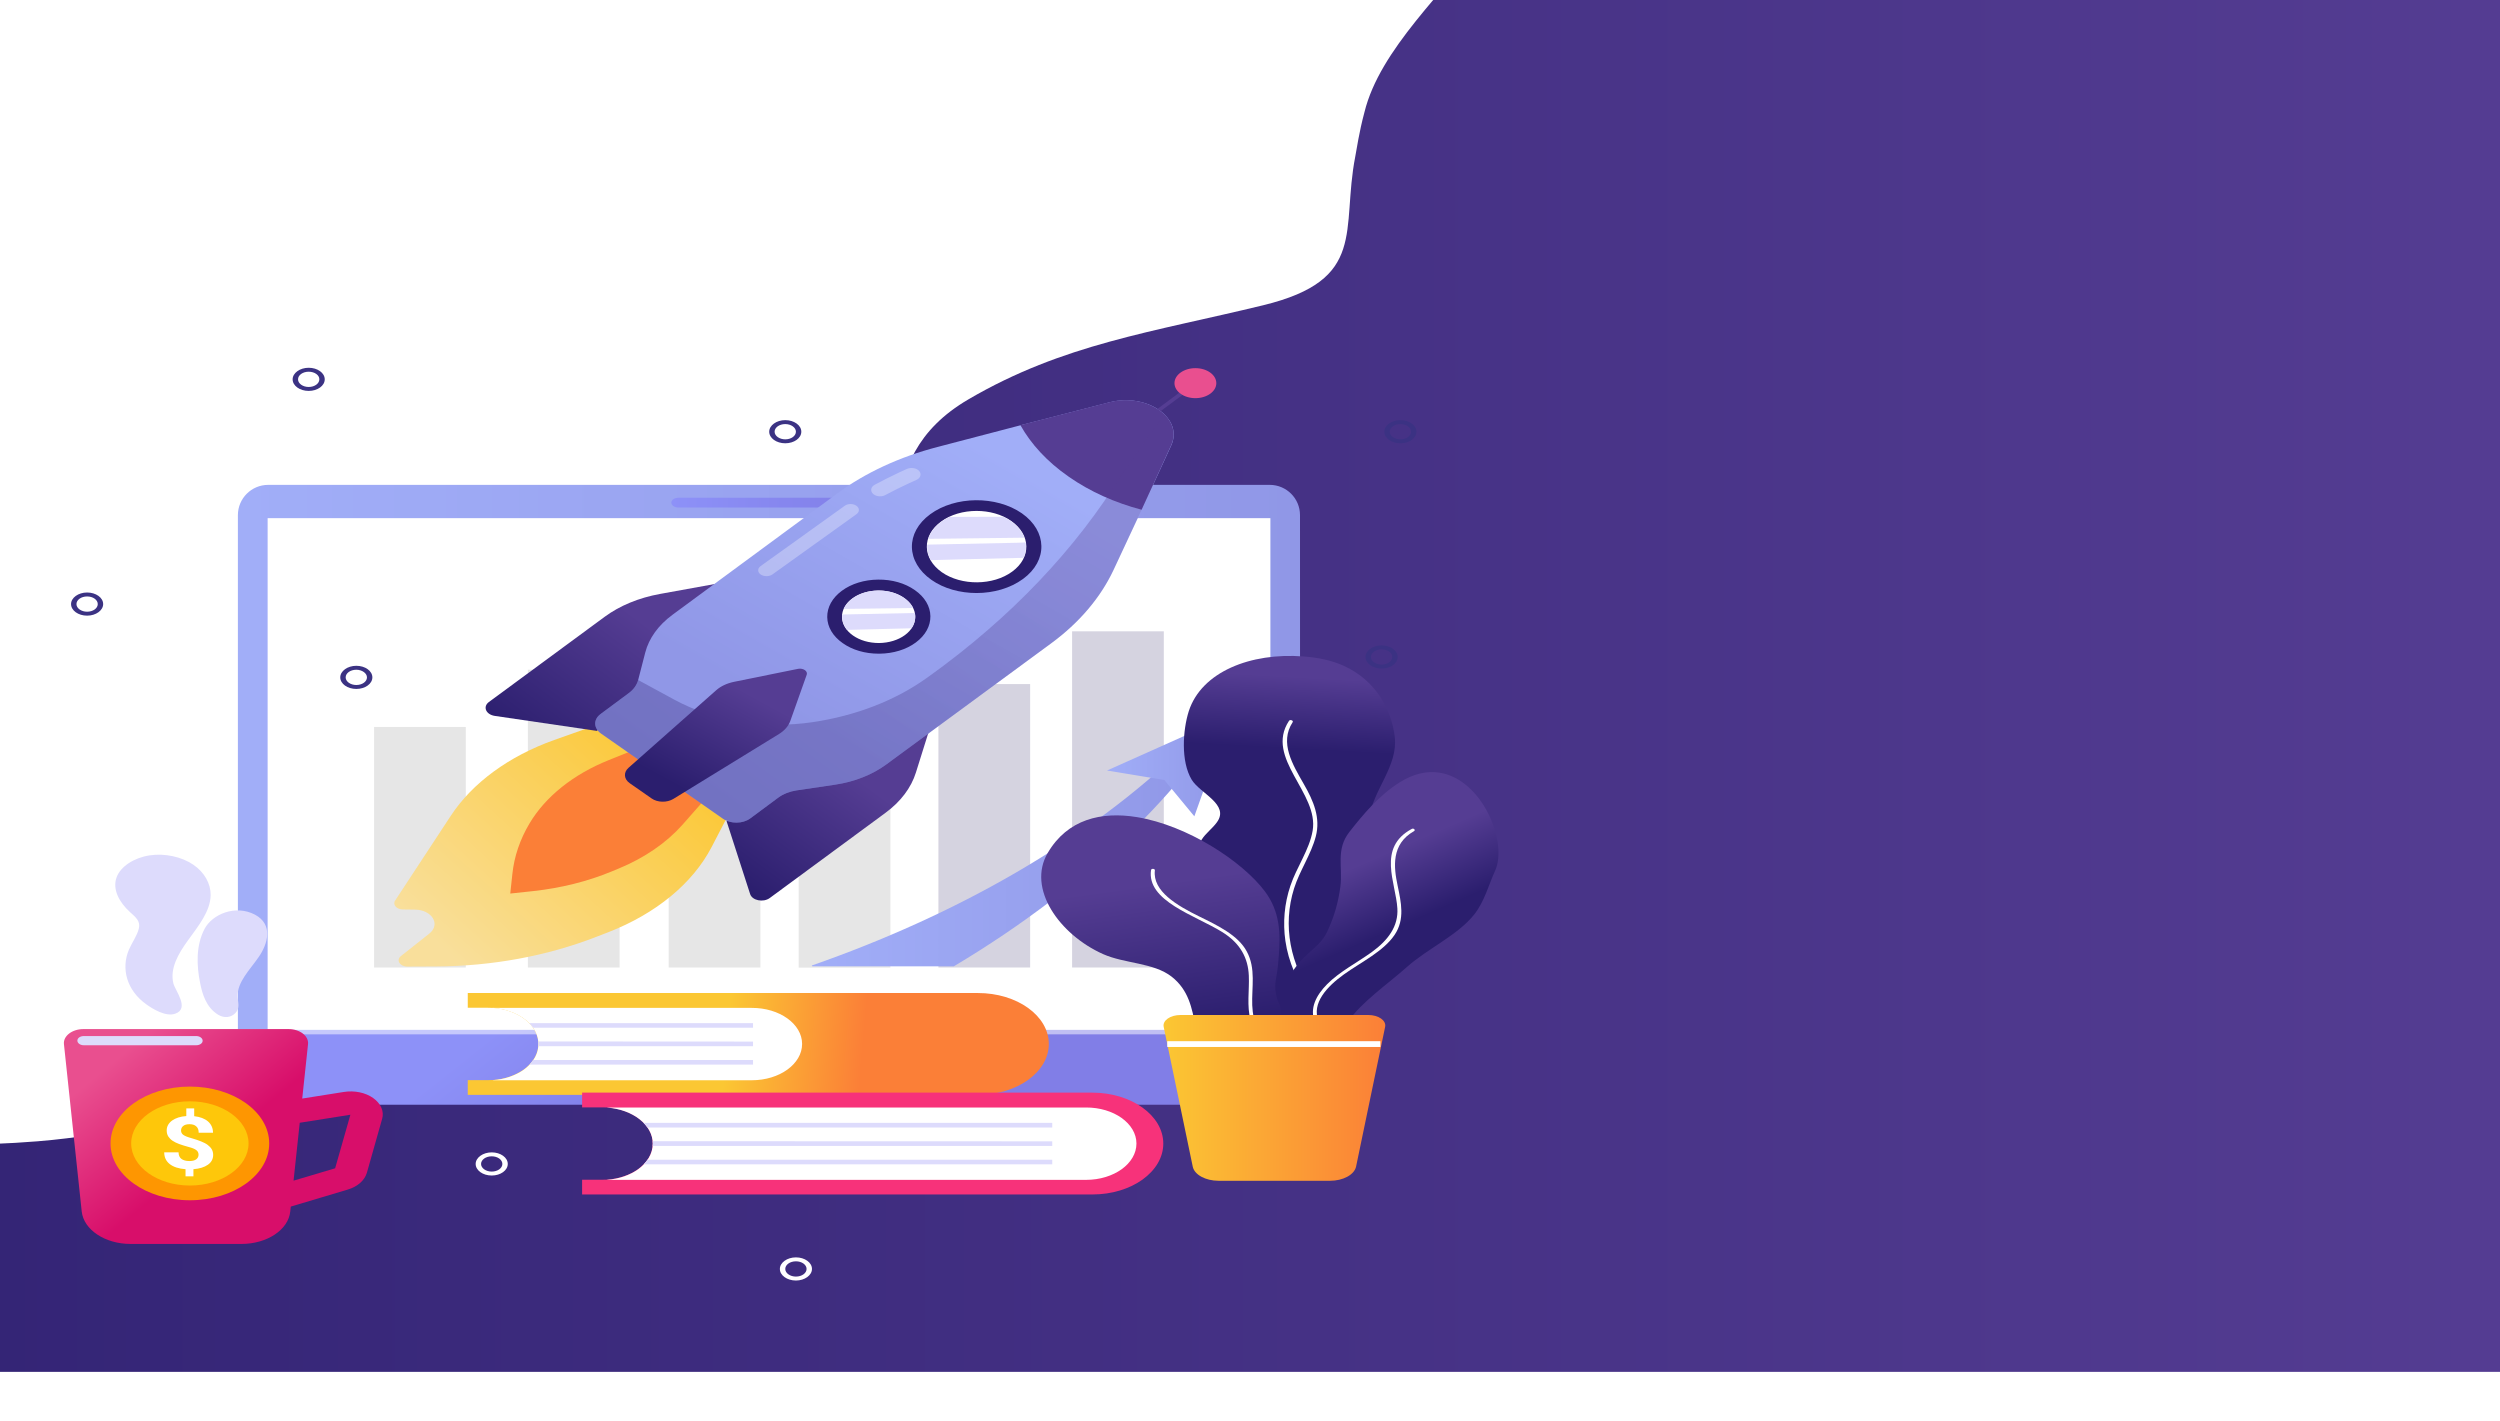 <?xml version="1.0" encoding="utf-8"?>
<!-- Generator: Adobe Illustrator 24.0.2, SVG Export Plug-In . SVG Version: 6.00 Build 0)  -->
<svg version="1.1" id="Layer_1" xmlns="http://www.w3.org/2000/svg" xmlns:xlink="http://www.w3.org/1999/xlink" x="0px" y="0px"
	 viewBox="0 0 1900 1080" style="enable-background:new 0 0 1900 1080;" xml:space="preserve">
<style type="text/css">
	.st0{fill:#FFFFFF;}
	.st1{clip-path:url(#SVGID_2_);fill:url(#SVGID_3_);}
	.st2{clip-path:url(#SVGID_5_);}
	.st3{fill:url(#SVGID_6_);}
	.st4{fill:url(#SVGID_7_);}
	.st5{fill:#E6E6E6;}
	.st6{fill:#D5D3E0;}
	.st7{fill:url(#SVGID_8_);}
	.st8{fill:url(#SVGID_9_);}
	.st9{opacity:0.5;}
	.st10{fill:url(#SVGID_10_);}
	.st11{clip-path:url(#SVGID_12_);}
	.st12{fill:url(#SVGID_13_);}
	.st13{fill:#DDDBFC;}
	.st14{fill:#FE9601;}
	.st15{fill:#FEC70A;}
	.st16{clip-path:url(#SVGID_15_);}
	.st17{fill:url(#SVGID_16_);}
	.st18{fill:#F7327A;}
	.st19{clip-path:url(#SVGID_18_);}
	.st20{fill:#3B3283;}
	.st21{clip-path:url(#SVGID_20_);}
	.st22{fill:url(#SVGID_21_);}
	.st23{fill:url(#SVGID_22_);}
	.st24{fill:url(#SVGID_23_);}
	.st25{fill:url(#SVGID_24_);}
	.st26{fill:url(#SVGID_25_);}
	.st27{fill:#FB7F37;}
	.st28{fill:url(#SVGID_26_);}
	.st29{fill:url(#SVGID_27_);}
	.st30{fill:url(#SVGID_28_);}
	.st31{fill:#2B1E6E;}
	.st32{fill:#553D93;}
	.st33{fill:#E94F8F;}
	.st34{opacity:0.3;fill:url(#SVGID_29_);enable-background:new    ;}
	.st35{fill:url(#SVGID_30_);}
	.st36{opacity:0.3;fill:#FFFFFF;enable-background:new    ;}
	.st37{opacity:0.3;}
	.st38{clip-path:url(#SVGID_32_);fill:#DDDBFC;}
	.st39{clip-path:url(#SVGID_34_);fill:#DDDBFC;}
	.st40{clip-path:url(#SVGID_36_);fill:#DDDBFC;}
	.st41{clip-path:url(#SVGID_38_);fill:#DDDBFC;}
</style>
<g>
	<g>
		<rect class="st0" width="1900" height="1080"/>
	</g>
</g>
<g>
	<g>
		<defs>
			<rect id="SVGID_1_" x="-417.3" y="-4.3" width="2317.3" height="1046.9"/>
		</defs>
		<clipPath id="SVGID_2_">
			<use xlink:href="#SVGID_1_"  style="overflow:visible;"/>
		</clipPath>
		
			<linearGradient id="SVGID_3_" gradientUnits="userSpaceOnUse" x1="6866.817" y1="522.23" x2="23296.393" y2="522.23" gradientTransform="matrix(-0.152 0 0 -1 2995.47 1080)">
			<stop  offset="0" style="stop-color:#553D93"/>
			<stop  offset="1" style="stop-color:#2B1E6E"/>
		</linearGradient>
		<path class="st1" d="M1030,119c-10.9,55.9,9.7,93.6-70,113c-84.8,20.6-151.9,29.4-223.8,71.4c-79.5,46.3-43.9,122.9-64.7,183.5
			c-22.7,66.4-104.2,78.9-196.8,85.8c-53.7,4-112.5,9-158.3,30c-61.8,28.4-61.7,74.3-64.8,120.3c-5.7,86.2-102,134.6-223.2,144.4
			c-90.1,7.3-182-2.7-271.8,6.3c-125.7,12.5-246,67.5-289.3,148.5c-43.3,80.9,8.2,184.3,124.5,218.8
			c61.9,18.4,132.2,16.6,199.8,14.5c512.2-15.8,1024.4-31.6,1536.6-47.5c74.1-2.3,152.8-5.6,212.9-35.1
			c59.7-29.3,363.9-65.9,380.9-114.5c62-176.8,4.4-363,10.8-544.7c5.5-157.9,33.8-391.5-9-546.7c-15.8-57.2-305.3-65.2-386.9-93.8
			c-90.5-31.8-230.7-5.2-316.6,23.5c-34.2,11.4-68,26.6-85.8,49.4C1097-5.7,1048.7,37.7,1037,85.2C1032.7,101.3,1031.2,113,1030,119
			z"/>
	</g>
</g>
<g>
	<g>
		<defs>
			<rect id="SVGID_4_" x="-756.1" y="110.1" width="1900" height="908.5"/>
		</defs>
		<clipPath id="SVGID_5_">
			<use xlink:href="#SVGID_4_"  style="overflow:visible;"/>
		</clipPath>
		<g class="st2">
			
				<linearGradient id="SVGID_6_" gradientUnits="userSpaceOnUse" x1="-662.907" y1="500" x2="144.393" y2="500" gradientTransform="matrix(1 0 0 -1 843.707 1080)">
				<stop  offset="0" style="stop-color:#A1AEF8"/>
				<stop  offset="1" style="stop-color:#9097E7"/>
			</linearGradient>
			<path class="st3" d="M988.1,791.5H180.8v-400c0-12.7,10.3-23,23-23H965c12.7,0,23,10.3,23,23L988.1,791.5L988.1,791.5z"/>
			
				<linearGradient id="SVGID_7_" gradientUnits="userSpaceOnUse" x1="-345.521" y1="392.444" x2="-275.656" y2="304.281" gradientTransform="matrix(1 0 0 -1 843.707 1080)">
				<stop  offset="0" style="stop-color:#8D91F8"/>
				<stop  offset="1" style="stop-color:#817EE7"/>
			</linearGradient>
			<path class="st4" d="M969,839.6H199.8c-37.2,0-67.4-21.7-67.4-48.4c0-4.7,5.3-8.5,11.9-8.5h880.4c6.6,0,11.9,3.8,11.9,8.5
				C1036.5,817.9,1006.3,839.6,969,839.6z"/>
			<rect x="203.4" y="393.8" class="st0" width="762.1" height="388.9"/>
			<g>
				<rect x="284.3" y="552.5" class="st5" width="69.7" height="182.8"/>
				<rect x="401.2" y="509" class="st5" width="69.7" height="226.3"/>
				<rect x="508.2" y="509" class="st5" width="69.7" height="226.3"/>
				<rect x="814.8" y="479.8" class="st6" width="69.7" height="255.5"/>
				<rect x="713.2" y="519.9" class="st6" width="69.7" height="215.4"/>
				<rect x="607" y="564.8" class="st5" width="69.7" height="170.6"/>
			</g>
			<g>
				
					<linearGradient id="SVGID_8_" gradientUnits="userSpaceOnUse" x1="-226.807" y1="429.1" x2="68.693" y2="429.1" gradientTransform="matrix(1 0 0 -1 843.707 1080)">
					<stop  offset="0" style="stop-color:#A1AEF8"/>
					<stop  offset="1" style="stop-color:#9097E7"/>
				</linearGradient>
				<path class="st7" d="M912.4,572.8c-30.6,40.2-69,77.7-113.4,111.6c-23.2,17.7-47.9,34.4-74.1,50H617.4l-0.5-0.6
					c54.7-19.1,106.9-42.6,154.8-70.4c47.9-27.8,91.6-59.9,128.7-96L912.4,572.8z"/>
				
					<linearGradient id="SVGID_9_" gradientUnits="userSpaceOnUse" x1="-2.407" y1="497.95" x2="91.293" y2="497.95" gradientTransform="matrix(1 0 0 -1 843.707 1080)">
					<stop  offset="0" style="stop-color:#A1AEF8"/>
					<stop  offset="1" style="stop-color:#9097E7"/>
				</linearGradient>
				<polygon class="st8" points="935,543.7 841.3,585.6 884.9,592.8 907.7,620.4 				"/>
			</g>
			<g class="st9">
				<rect x="144.2" y="782.3" class="st0" width="859.7" height="3.8"/>
			</g>
			
				<linearGradient id="SVGID_10_" gradientUnits="userSpaceOnUse" x1="-333.507" y1="698" x2="-185.107" y2="698" gradientTransform="matrix(1 0 0 -1 843.707 1080)">
				<stop  offset="0" style="stop-color:#8D91F8"/>
				<stop  offset="1" style="stop-color:#817EE7"/>
			</linearGradient>
			<path class="st10" d="M653.4,385.7h-138c-2.8,0-5.2-1.7-5.2-3.7l0,0c0-2,2.3-3.7,5.2-3.7h138c2.8,0,5.2,1.7,5.2,3.7l0,0
				C658.6,384,656.3,385.7,653.4,385.7z"/>
		</g>
	</g>
	<g>
		<defs>
			<rect id="SVGID_11_" x="-756.1" y="110.1" width="1900" height="908.5"/>
		</defs>
		<clipPath id="SVGID_12_">
			<use xlink:href="#SVGID_11_"  style="overflow:visible;"/>
		</clipPath>
		<g class="st11">
			
				<linearGradient id="SVGID_13_" gradientUnits="userSpaceOnUse" x1="-741.535" y1="286.252" x2="-678.299" y2="209.343" gradientTransform="matrix(1 0 0 -1 843.707 1080)">
				<stop  offset="0" style="stop-color:#E94F8F"/>
				<stop  offset="1" style="stop-color:#D80E6A"/>
			</linearGradient>
			<path class="st12" d="M283.6,834.5c-5.9-4.2-14.3-5.9-22.4-4.6l-31.5,5l4.4-41.3c0.7-6.2-6.2-11.5-14.8-11.5H63.4
				c-8.6,0-15.5,5.3-14.8,11.5L61,910.3l1.1,10.4c1.5,13.9,17.7,24.7,37.1,24.7h84.3c19.5,0,35.7-10.8,37.1-24.7l0.4-3.7l43.2-12.9
				c7.5-2.2,12.9-7,14.6-12.7l11.6-41C292.1,844.7,289.5,838.7,283.6,834.5z M254.7,887.9l-31.6,9.4l4.7-44l38.5-6.1L254.7,887.9z"
				/>
			<path class="st13" d="M142.7,714.9c7.9-11,17.2-22.2,17.4-34.6c0.1-8.6-4.6-17.3-13.3-23.2s-21.5-8.8-33.2-7s-22,8.4-25,16.7
				c-3.3,9.1,2,18.9,10.1,26.3c4.7,4.2,8.2,7.1,6.8,12.7c-1.4,5.5-5.2,10.6-7.5,15.9c-6.1,14.3-1.8,30.9,13.2,41.6
				c4.6,3.3,14.7,9.7,22,7.1c11.1-3.9,0.1-17.3-1.4-22.9C128.9,736.1,135.6,724.7,142.7,714.9z"/>
			<path class="st13" d="M180.6,757.6c-0.5-11.3,9.5-20.7,16.1-30.4c6.7-9.7,11.3-24.5-3-32.1c-14.9-7.8-32.4-0.2-38.2,10.8
				c-6.7,12.7-6.1,28-3.4,41.2c1.6,8.1,4.5,18.5,13.7,24.1c4.6,2.8,9.8,2.2,13.1-1.3C182.6,766.1,180.8,761.9,180.6,757.6z"/>
			<ellipse class="st14" cx="144.3" cy="869" rx="60.3" ry="43.2"/>
			<ellipse class="st15" cx="144.3" cy="869" rx="44.6" ry="32"/>
			<g>
				<path class="st0" d="M150.9,877.6c0-1.5-0.6-2.7-1.7-3.5c-1.1-0.9-3.1-1.7-5.8-2.4s-5.1-1.5-7.1-2.2s-3.7-1.6-5.1-2.5
					c-1.4-0.9-2.5-2.1-3.3-3.3c-0.8-1.3-1.2-2.8-1.2-4.6c0-3,1.4-5.5,4.1-7.5c2.7-1.9,6.3-3.1,10.8-3.4v-5.8h6v5.9
					c4.5,0.5,7.9,1.8,10.5,4c2.5,2.2,3.8,5.1,3.8,8.6H151c0-2.2-0.6-3.8-1.9-4.9c-1.2-1.1-2.9-1.6-5-1.6s-3.7,0.4-4.8,1.3
					c-1.1,0.8-1.7,2-1.7,3.5c0,1.4,0.6,2.5,1.7,3.3c1.1,0.8,3.2,1.7,6.2,2.5c3,0.9,5.5,1.7,7.4,2.5s3.6,1.6,4.9,2.6
					c1.3,1,2.4,2.1,3.1,3.3c0.7,1.2,1.1,2.7,1.1,4.3c0,3.1-1.3,5.6-4,7.5s-6.3,3-11,3.4v5.4h-6v-5.4c-5.2-0.4-9.2-1.7-12-3.9
					s-4.2-5.2-4.2-8.9h10.9c0,2.1,0.7,3.8,2.1,4.9c1.4,1.1,3.5,1.7,6.1,1.7c2.2,0,4-0.4,5.2-1.3C150.3,880.2,150.9,879,150.9,877.6z
					"/>
			</g>
			<path class="st13" d="M149.1,794.4H63.7c-2.7,0-4.9-1.6-4.9-3.5c0-2,2.2-3.5,4.9-3.5h85.4c2.7,0,4.9,1.6,4.9,3.5
				C154.1,792.8,151.9,794.4,149.1,794.4z"/>
		</g>
	</g>
	<g>
		<defs>
			<rect id="SVGID_14_" x="-756.1" y="110.1" width="1900" height="908.5"/>
		</defs>
		<clipPath id="SVGID_15_">
			<use xlink:href="#SVGID_14_"  style="overflow:visible;"/>
		</clipPath>
		<g class="st16">
			<g>
				
					<linearGradient id="SVGID_16_" gradientUnits="userSpaceOnUse" x1="-291.566" y1="286.502" x2="-188.442" y2="277.295" gradientTransform="matrix(1 0 0 -1 843.707 1080)">
					<stop  offset="0" style="stop-color:#FBC733"/>
					<stop  offset="1" style="stop-color:#FB7F37"/>
				</linearGradient>
				<path class="st17" d="M797.1,793.4c0,10.7-6,20.3-15.8,27.4c-9.8,7-23.2,11.3-38.1,11.3H355.5v-11.2h15.3c1.3,0,2.5,0,3.8-0.1
					c9.1-0.6,17.3-3.6,23.4-7.9c6.9-5,11.2-11.9,11.2-19.5c0-14.3-15.2-26-34.6-27.4c-1.2-0.1-2.5-0.1-3.8-0.1h-15.3v-11.2h387.7
					C773,754.7,797.1,772,797.1,793.4z"/>
				<path class="st0" d="M609.6,793.4c0,7.6-4.3,14.5-11.2,19.5s-16.5,8.1-27.1,8.1H374.6v-0.1c9.1-0.6,17.3-3.6,23.4-7.9
					c1.6-1.1,3-2.4,4.3-3.7c1.1-1.1,2.1-2.3,2.9-3.5c2.2-3.2,3.6-6.7,3.9-10.5c0-0.6,0.1-1.2,0.1-1.8s0-1.2-0.1-1.8
					c-0.3-3.7-1.7-7.3-3.9-10.5c-0.9-1.2-1.8-2.4-2.9-3.5c-6.3-6.4-16.2-10.8-27.7-11.6V766h196.7
					C592.4,765.9,609.6,778.2,609.6,793.4z"/>
				<g>
					<g>
						<path class="st13" d="M572.3,777.6v3.5H405.2c-0.9-1.2-1.8-2.4-2.9-3.5H572.3z"/>
					</g>
					<g>
						<path class="st13" d="M572.3,791.6v3.5H409.1c0-0.6,0.1-1.2,0.1-1.8s0-1.2-0.1-1.8L572.3,791.6L572.3,791.6z"/>
					</g>
					<g>
						<path class="st13" d="M572.3,805.6v3.5h-170c1.1-1.1,2.1-2.3,2.9-3.5H572.3z"/>
					</g>
				</g>
			</g>
			<g>
				<g>
					<path class="st18" d="M884.1,869.1c0,10.7-6,20.3-15.8,27.4c-9.8,7-23.2,11.3-38.1,11.3H442.4v-11.2h15.3c1.3,0,2.5,0,3.8-0.1
						c9.1-0.6,17.3-3.6,23.4-7.9c6.9-5,11.2-11.9,11.2-19.5c0-14.3-15.2-26-34.6-27.4c-1.2-0.1-2.5-0.1-3.8-0.1h-15.3v-11.2h387.7
						C859.9,830.4,884.1,847.8,884.1,869.1z"/>
					<path class="st0" d="M863.7,869.1c0,7.6-4.3,14.5-11.2,19.5c-7,5-16.5,8.1-27.1,8.1H461.5v-0.1c9.1-0.6,17.3-3.6,23.4-7.9
						c6.9-5,11.2-11.9,11.2-19.5c0-14.3-15.2-26-34.6-27.4v-0.1h363.8C846.5,841.6,863.7,853.9,863.7,869.1z"/>
				</g>
				<g>
					<g>
						<path class="st13" d="M799.7,853.4v3.5H492.1c-0.9-1.2-1.8-2.4-2.9-3.5H799.7z"/>
					</g>
					<g>
						<path class="st13" d="M799.7,867.4v3.5H496.1c0-0.6,0.1-1.2,0.1-1.8s0-1.2-0.1-1.8L799.7,867.4L799.7,867.4z"/>
					</g>
					<g>
						<path class="st13" d="M799.7,881.4v3.5H489.2c1.1-1.1,2.1-2.3,2.9-3.5H799.7z"/>
					</g>
				</g>
			</g>
		</g>
	</g>
	<g>
		<defs>
			<rect id="SVGID_17_" x="-756.1" y="110.1" width="1900" height="908.5"/>
		</defs>
		<clipPath id="SVGID_18_">
			<use xlink:href="#SVGID_17_"  style="overflow:visible;"/>
		</clipPath>
		<g class="st19">
			<g>
				<path class="st0" d="M373.7,893.4c-6.7,0-12.2-3.9-12.2-8.8c0-4.8,5.5-8.8,12.2-8.8s12.2,3.9,12.2,8.8
					C385.9,889.5,380.4,893.4,373.7,893.4z M373.7,878.8c-4.5,0-8.1,2.6-8.1,5.8s3.7,5.8,8.1,5.8c4.5,0,8.1-2.6,8.1-5.8
					C381.8,881.4,378.2,878.8,373.7,878.8z"/>
			</g>
			<g>
				<path class="st20" d="M66.2,467.9c-6.7,0-12.2-3.9-12.2-8.8c0-4.8,5.5-8.8,12.2-8.8s12.2,3.9,12.2,8.8
					C78.4,463.9,72.9,467.9,66.2,467.9z M66.2,453.3c-4.5,0-8.1,2.6-8.1,5.8c0,3.2,3.7,5.8,8.1,5.8c4.5,0,8.1-2.6,8.1-5.8
					C74.3,455.9,70.7,453.3,66.2,453.3z"/>
			</g>
			<g>
				<path class="st20" d="M270.8,523.6c-6.7,0-12.2-3.9-12.2-8.8c0-4.8,5.5-8.8,12.2-8.8s12.2,3.9,12.2,8.8
					C283,519.7,277.5,523.6,270.8,523.6z M270.8,509c-4.5,0-8.1,2.6-8.1,5.8c0,3.2,3.7,5.8,8.1,5.8c4.5,0,8.1-2.6,8.1-5.8
					C278.9,511.7,275.2,509,270.8,509z"/>
			</g>
			<g>
				<path class="st0" d="M-76.6,788.9c-6.7,0-12.2-3.9-12.2-8.8c0-4.8,5.5-8.8,12.2-8.8s12.2,3.9,12.2,8.8S-69.9,788.9-76.6,788.9z
					 M-76.6,774.3c-4.5,0-8.1,2.6-8.1,5.8s3.7,5.8,8.1,5.8c4.5,0,8.1-2.6,8.1-5.8C-68.5,776.9-72.2,774.3-76.6,774.3z"/>
			</g>
			<g>
				<path class="st20" d="M596.8,336.9c-6.7,0-12.2-3.9-12.2-8.8c0-4.8,5.5-8.8,12.2-8.8s12.2,3.9,12.2,8.8S603.5,336.9,596.8,336.9
					z M596.8,322.3c-4.5,0-8.1,2.6-8.1,5.8c0,3.2,3.7,5.8,8.1,5.8c4.5,0,8.1-2.6,8.1-5.8C604.9,324.9,601.2,322.3,596.8,322.3z"/>
			</g>
			<g>
				<path class="st20" d="M234.6,297.1c-6.7,0-12.2-3.9-12.2-8.8c0-4.8,5.5-8.8,12.2-8.8s12.2,3.9,12.2,8.8S241.3,297.1,234.6,297.1
					z M234.6,282.5c-4.5,0-8.1,2.6-8.1,5.8c0,3.2,3.7,5.8,8.1,5.8c4.5,0,8.1-2.6,8.1-5.8C242.8,285.1,239.1,282.5,234.6,282.5z"/>
			</g>
			<g>
				<path class="st20" d="M1064.3,336.9c-6.7,0-12.2-3.9-12.2-8.8c0-4.8,5.5-8.8,12.2-8.8s12.2,3.9,12.2,8.8
					S1071,336.9,1064.3,336.9z M1064.3,322.3c-4.5,0-8.1,2.6-8.1,5.8c0,3.2,3.7,5.8,8.1,5.8c4.5,0,8.1-2.6,8.1-5.8
					S1068.8,322.3,1064.3,322.3z"/>
			</g>
			<g>
				<path class="st0" d="M604.9,973.2c-6.7,0-12.2-3.9-12.2-8.8c0-4.8,5.5-8.8,12.2-8.8s12.2,3.9,12.2,8.8
					C617.1,969.2,611.6,973.2,604.9,973.2z M604.9,958.6c-4.5,0-8.1,2.6-8.1,5.8s3.7,5.8,8.1,5.8c4.5,0,8.1-2.6,8.1-5.8
					C613,961.2,609.4,958.6,604.9,958.6z"/>
			</g>
			<g>
				<path class="st20" d="M1050,508.1c-6.7,0-12.2-3.9-12.2-8.8c0-4.8,5.5-8.8,12.2-8.8s12.2,3.9,12.2,8.8
					C1062.3,504.2,1056.8,508.1,1050,508.1z M1050,493.5c-4.5,0-8.1,2.6-8.1,5.8c0,3.2,3.7,5.8,8.1,5.8c4.5,0,8.1-2.6,8.1-5.8
					C1058.2,496.1,1054.5,493.5,1050,493.5z"/>
			</g>
		</g>
	</g>
	<g>
		<defs>
			<rect id="SVGID_19_" x="-756.1" y="110.1" width="1900" height="908.5"/>
		</defs>
		<clipPath id="SVGID_20_">
			<use xlink:href="#SVGID_19_"  style="overflow:visible;"/>
		</clipPath>
		<g class="st21">
			<g>
				
					<linearGradient id="SVGID_21_" gradientUnits="userSpaceOnUse" x1="139.072" y1="565.768" x2="136.029" y2="510.99" gradientTransform="matrix(1 0 0 -1 843.707 1080)">
					<stop  offset="0" style="stop-color:#553D93"/>
					<stop  offset="1" style="stop-color:#2B1E6E"/>
				</linearGradient>
				<path class="st22" d="M990.6,498.9c10.8,0.8,21.3,2.9,30.4,7c24.9,11.2,36.6,33.8,39,54c2.7,22.5-16.7,40.5-19.5,62.3
					c-1,7.9,8.2,12.7,9.4,20.4c1.1,7.3-3.8,14.4-9.4,20.3c-6.3,6.7-14,13-17.5,20.6c-6.1,13.6,11.4,24.4,15.8,37.2
					c9.3,27.1-11.3,82.2-63.8,55.9c-17.1-8.6-25.8-23.2-34.8-36.2c-6.2-9-10.4-15.2-9.3-25.5c1.1-10.6,6.9-20.4,2.2-31.1
					c-6.6-14.8-30-29-19.8-45.7c2.9-4.7,8.2-8.5,11.5-13.1c10-13.6-12.8-22-19.1-32.4c-8.4-13.9-6.8-37.8-2.2-52.2
					C913.2,510.7,950.3,495.8,990.6,498.9z"/>
				<path class="st0" d="M980.7,673.2c-4.6,13.7-5.8,27.9-3.8,41.9c2.3,15.7,8.8,30.9,19,44.9c1,1.4,3.9,0,2.9-1.4
					c-18.5-25.5-24.1-55.4-15.3-83.4c4.2-13.4,13-26,16.5-39.5c3.7-14.1-1.6-26.8-9.1-39.8c-8.4-14.7-18.7-31.4-8.5-47
					c0.9-1.3-2-2.4-2.8-1c-18.6,28.4,23,54.8,18,83.5C995.1,645.9,985.4,659.1,980.7,673.2z"/>
			</g>
			<g>
				
					<linearGradient id="SVGID_22_" gradientUnits="userSpaceOnUse" x1="40.099" y1="409.081" x2="55.58" y2="297.618" gradientTransform="matrix(1 0 0 -1 843.707 1080)">
					<stop  offset="0" style="stop-color:#553D93"/>
					<stop  offset="1" style="stop-color:#2B1E6E"/>
				</linearGradient>
				<path class="st23" d="M864,621c38.7,6.3,80.3,33.8,97.2,56.3c11.7,15.5,12,32.1,10.7,48.9c-0.4,5.6-0.9,11.2-2,16.8
					c-2.4,11.9,1.5,22.3,11,32.5c9.6,10.4,16.3,22.4,11.6,35.5c-4.8,13.3-19.5,23.7-40.3,20.4c-10.3-1.7-17.5-7.2-24.5-12.7
					c-27.1-21.3-11.4-56.1-37.2-76.4c-13.8-10.8-35.6-9.8-52.2-17.2c-33.1-14.8-58-49.8-42-76.9C811.3,622.6,837,616.6,864,621z"/>
				<path class="st0" d="M928.8,708.3c14.1,8.7,19.7,20,20.3,33.1c0.5,11.5-1.7,23,1.4,34.3c2.8,10.1,9.4,19.7,22.7,24.5
					c1.7,0.6,2.8-1.4,1.1-2c-17.4-6.3-22.1-21.4-22.6-34.2c-0.5-13.6,2.9-27.8-4.1-40.8c-6.5-12.3-21.9-19.7-36.4-26.8
					c-16.4-8.1-35.4-19-33.5-34.9c0.2-1.4-2.7-1.6-2.9-0.3C871.3,684.8,908.3,695.6,928.8,708.3z"/>
			</g>
			<g>
				
					<linearGradient id="SVGID_23_" gradientUnits="userSpaceOnUse" x1="191.332" y1="423.376" x2="213.437" y2="372.85" gradientTransform="matrix(1 0 0 -1 843.707 1080)">
					<stop  offset="0" style="stop-color:#553D93"/>
					<stop  offset="1" style="stop-color:#2B1E6E"/>
				</linearGradient>
				<path class="st24" d="M1093.8,587.2c32.8,4.9,52.3,52.9,42.5,74.5c-5,10.9-8,23.3-15.9,33.3c-12.5,15.8-35.3,25.8-51,39.8
					c-15.7,13.9-33.4,25.7-45.2,41.8c-6.8,9.3-19.7,18.9-36.8,14.3c-12.4-3.3-14.2-19.7-14.4-27.6c-0.3-11.6,6.7-22.7,15.1-32.4
					c7.6-8.8,15.6-12.5,20.4-22.5c5.4-11.2,8.7-22.9,10.2-34.7c1.9-14.8-3.7-28,6.9-41.5c10.2-13,22.4-27.7,38.1-37.6
					C1074.6,587.8,1084.7,585.8,1093.8,587.2z"/>
				<path class="st0" d="M1062,690.4c0.8,13.3-6.7,24-19.6,33.3c-11.3,8.1-24.5,14.9-33.8,24.3c-8.3,8.4-13.5,18.4-9.3,28.7
					c0.5,1.3,3.3,0.5,2.8-0.8c-5.5-13.4,6.5-26.2,19.2-35.3c13.4-9.6,30.1-17.5,38.6-30.1c8-11.8,4.9-24.9,2.3-37.4
					c-3-14.1-5-31.5,12.4-41.4c1.5-0.8-0.2-2.6-1.7-1.7C1046.4,644.3,1060.9,671,1062,690.4z"/>
			</g>
			
				<linearGradient id="SVGID_24_" gradientUnits="userSpaceOnUse" x1="40.584" y1="245.6" x2="209.102" y2="245.6" gradientTransform="matrix(1 0 0 -1 843.707 1080)">
				<stop  offset="0" style="stop-color:#FBC733"/>
				<stop  offset="1" style="stop-color:#FB7F37"/>
			</linearGradient>
			<path class="st25" d="M1010.8,897.4h-84.6c-10,0-18.4-4.6-19.7-10.7l-22.1-106.3c-1-4.8,5-9,12.8-9h142.7c7.8,0,13.8,4.2,12.8,9
				l-22.1,106.3C1029.2,892.8,1020.8,897.4,1010.8,897.4z"/>
			<g>
				<rect x="887.1" y="791.3" class="st0" width="162" height="4.4"/>
			</g>
		</g>
	</g>
</g>
<g>
	
		<linearGradient id="SVGID_25_" gradientUnits="userSpaceOnUse" x1="-2669.202" y1="-2575.742" x2="-2657.71" y2="-2809.408" gradientTransform="matrix(0.707 0.707 0.707 -0.707 4216.555 626.6)">
		<stop  offset="0" style="stop-color:#FBC733"/>
		<stop  offset="1" style="stop-color:#F9DF9B"/>
	</linearGradient>
	<path class="st26" d="M456.7,549.8l-35.5,12.6C386.7,574.7,359,595,342.6,620l-42.3,64.4c-2.1,3.1,1.1,6.8,5.9,6.8l9,0.1
		c13.1,0.1,19.9,11.2,11.1,18.2l-21.6,17.1c-3.9,3.1-0.8,8,5,8l21.6-0.1c42.8-0.2,84.8-8,122.4-22.7l8.8-3.4
		c36.1-14.1,63.9-37,78.3-64.6l13.4-25.8L456.7,549.8z"/>
	<path class="st27" d="M484.2,569l-21.6,8.7c-26.9,10.8-48,27.7-60.1,48c-7.3,12.2-11.7,25.2-13.1,38.5l-1.6,14.9l17.7-1.9
		c20.9-2.3,41-7.3,59.4-14.9l5.3-2.2c19.6-8.1,36.2-19.5,48.4-33.2l18.5-21L484.2,569z"/>
	<g>
		
			<linearGradient id="SVGID_26_" gradientUnits="userSpaceOnUse" x1="-2756.046" y1="-2529.155" x2="-2737.138" y2="-2660.255" gradientTransform="matrix(0.707 0.707 0.707 -0.707 4216.555 626.6)">
			<stop  offset="0" style="stop-color:#553D93"/>
			<stop  offset="1" style="stop-color:#2B1E6E"/>
		</linearGradient>
		<path class="st28" d="M555.6,441.6l-54,9.8c-16,2.9-30.6,8.9-42.1,17.4l-87.9,64.7c-4.9,3.6-2.3,9.6,4.5,10.6l77.6,11.4
			L555.6,441.6z"/>
		
			<linearGradient id="SVGID_27_" gradientUnits="userSpaceOnUse" x1="-2557.872" y1="-2498.148" x2="-2539.888" y2="-2614.448" gradientTransform="matrix(0.707 0.707 0.707 -0.707 4216.555 626.6)">
			<stop  offset="0" style="stop-color:#553D93"/>
			<stop  offset="1" style="stop-color:#2B1E6E"/>
		</linearGradient>
		<path class="st29" d="M708.3,548.2l-12.2,38.9c-3.6,11.6-11.6,22.2-23.2,30.7L585,682.5c-4.9,3.6-13.3,1.9-14.9-3l-17.9-55.4
			L708.3,548.2z"/>
	</g>
	
		<linearGradient id="SVGID_28_" gradientUnits="userSpaceOnUse" x1="-2665.793" y1="-2252.734" x2="-2599.775" y2="-2494.8" gradientTransform="matrix(0.707 0.707 0.707 -0.707 4216.555 626.6)">
		<stop  offset="0" style="stop-color:#A1AEF8"/>
		<stop  offset="1" style="stop-color:#9097E7"/>
	</linearGradient>
	<path class="st30" d="M673.7,580.9c-10.7,7.9-24.3,13.3-39.3,15.5l-29,4.3c-5.3,0.8-10.1,2.7-13.9,5.5L570.2,622
		c-5.7,4.2-15,4.3-20.8,0.2l-92.6-64.7c-5.8-4.1-6-10.7-0.3-14.9l21.3-15.8c3.7-2.7,6.2-6.2,7.2-10l5.4-20.9
		c2.8-10.8,9.9-20.7,20.6-28.6l125.2-92.2c21.4-15.8,47.5-27.9,76.3-35.4l63.1-16.5l67.5-17.4c16.5-4.3,32.8,0.4,41.8,9.1
		c6.6,6.4,9.2,14.9,5.2,23.7l-22.5,48.9l-21.4,45.8c-9.8,20.8-25.9,39.9-47.3,55.6L673.7,580.9z"/>
	<g>
		<ellipse class="st0" cx="667.8" cy="468.7" rx="33.5" ry="24"/>
		<path class="st31" d="M667.8,496.8c-10.3,0-20-2.8-27.3-8c-7.5-5.2-11.7-12.3-11.8-19.8s3.8-14.6,11.1-20s17.1-8.4,27.6-8.5
			c10.6-0.1,20.4,2.7,27.9,8c7.5,5.2,11.7,12.3,11.8,19.8s-3.8,14.6-11.1,20s-17.1,8.4-27.6,8.5C668.2,496.8,668,496.8,667.8,496.8z
			 M667.8,448.8c-0.1,0-0.3,0-0.4,0c-7.4,0.1-14.4,2.2-19.6,6c-5.2,3.8-8,8.9-7.9,14.2c0.1,5.3,3.1,10.3,8.4,14
			c5.3,3.7,12.2,5.7,19.8,5.7c7.4-0.1,14.4-2.2,19.6-6c5.2-3.8,8-8.9,7.9-14.2c-0.1-5.3-3.1-10.3-8.4-14
			C682,450.8,675.1,448.8,667.8,448.8z"/>
	</g>
	<g>
		<ellipse class="st0" cx="742.2" cy="415.4" rx="43.5" ry="31.2"/>
		<path class="st31" d="M742.2,450.7c-12.4,0-24.8-3.3-34.3-10c-19.4-13.6-19.9-36-0.9-49.9c18.9-13.9,50.1-14.2,69.6-0.7
			c19.4,13.6,19.9,36,0.9,49.9C767.8,447.1,755,450.7,742.2,450.7z M742.2,388.3c-9.9,0-19.7,2.7-27.1,8.2
			c-14.6,10.7-14.2,27.9,0.7,38.4c14.9,10.4,39,10.2,53.5-0.5c14.6-10.7,14.2-27.9-0.7-38.4C761.2,390.8,751.7,388.3,742.2,388.3z"
			/>
	</g>
	<path class="st32" d="M867.6,387.4c-20.1-5.3-39.1-13.7-55.5-25.2c-16.4-11.4-28.6-24.8-36.6-39.1l67.5-17.4
		c28.6-7.4,56.6,12.1,47,32.8L867.6,387.4z"/>
	<g>
		<polygon class="st32" points="882,312.5 879.6,310.8 896.2,298.5 898.6,300.2 		"/>
	</g>
	<ellipse class="st33" cx="908.5" cy="291.2" rx="15.9" ry="11.4"/>
	
		<linearGradient id="SVGID_29_" gradientUnits="userSpaceOnUse" x1="-2635.619" y1="-2309.923" x2="-2592.839" y2="-2586.567" gradientTransform="matrix(0.707 0.707 0.707 -0.707 4216.555 626.6)">
		<stop  offset="0" style="stop-color:#553D93"/>
		<stop  offset="1" style="stop-color:#2B1E6E"/>
	</linearGradient>
	<path class="st34" d="M673.7,580.9c-10.7,7.9-24.3,13.3-39.3,15.5l-29,4.3c-5.3,0.8-10.1,2.7-13.9,5.5L570.2,622
		c-5.7,4.2-15,4.3-20.8,0.2l-92.6-64.7c-5.8-4.1-6-10.7-0.3-14.9l21.3-15.8c3.7-2.7,6.2-6.2,7.2-10l27.4,14.9
		c30.1,16.4,68.6,22.6,105.5,17.1c32.7-4.9,62.6-16.5,86.2-33.4l1.7-1.2c62.1-44.5,112.1-97,147.3-154.7l31.8-44.6
		c6.6,6.4,9.2,14.9,5.2,23.7l-22.5,48.9l-21.4,45.8c-9.8,20.8-25.9,39.9-47.3,55.6L673.7,580.9z"/>
	
		<linearGradient id="SVGID_30_" gradientUnits="userSpaceOnUse" x1="-2657.163" y1="-2511.374" x2="-2632.303" y2="-2595.424" gradientTransform="matrix(0.707 0.707 0.707 -0.707 4216.555 626.6)">
		<stop  offset="0" style="stop-color:#553D93"/>
		<stop  offset="1" style="stop-color:#2B1E6E"/>
	</linearGradient>
	<path class="st35" d="M606.6,508.3l-48.8,9.9c-5.3,1.1-10,3.3-13.4,6.3l-66.7,59c-4,3.5-3.6,8.7,1,11.8l16.5,11.5
		c4.5,3.2,11.7,3.3,16.5,0.4l80.4-49.4c4.2-2.6,7.1-6,8.5-9.8l12.5-35.2C614.1,510.1,610.5,507.6,606.6,508.3z"/>
	<path class="st36" d="M578.1,436.6c-2.5-1.8-2.5-4.6,0-6.4l63.9-45.8c2.5-1.8,6.4-1.8,8.9,0s2.5,4.6,0,6.4L587,436.6
		C584.6,438.3,580.6,438.3,578.1,436.6z"/>
	<g class="st37">
		<path class="st0" d="M664.1,375.8c-0.2-0.2-0.4-0.3-0.6-0.5c-2.3-2.2-1.7-5.3,1.3-6.9c6.1-3.3,12.4-6.4,18.7-9.4
			c1.9-0.9,3.8-1.7,5.7-2.6c3.2-1.4,7.5-0.7,9.4,1.6c2,2.3,1,5.4-2.3,6.8c-1.8,0.8-3.7,1.6-5.5,2.5c-6.1,2.8-12.1,5.8-17.9,8.9
			C670.3,377.7,666.5,377.5,664.1,375.8z"/>
	</g>
	<g>
		<g>
			<defs>
				<ellipse id="SVGID_31_" cx="742.2" cy="415.4" rx="37.6" ry="26.9"/>
			</defs>
			<clipPath id="SVGID_32_">
				<use xlink:href="#SVGID_31_"  style="overflow:visible;"/>
			</clipPath>
			<polygon class="st38" points="703.3,392.9 778.9,392.7 791.1,408.5 690,409.7 			"/>
		</g>
		<g>
			<defs>
				<ellipse id="SVGID_33_" cx="742.2" cy="415.4" rx="37.6" ry="26.9"/>
			</defs>
			<clipPath id="SVGID_34_">
				<use xlink:href="#SVGID_33_"  style="overflow:visible;"/>
			</clipPath>
			<path class="st39" d="M690.5,414.2c1.2-0.3,4.1-0.1,5.3-0.1c9.7-0.2,19.3-0.4,29-0.6c16.1-0.3,32.1-0.6,48.2-1
				c5.8-0.1,11.9-0.8,17.7-0.7c7.5,0.2,4.9,5.7,1.8,8.6c-4.3,4-9.3,3.4-17.1,3.6c-16.3,0.4-32.5,0.8-48.8,1.2
				c-6.1,0.2-12.1,0.3-18.2,0.5c-4.7,0.1-12,0.9-16.1,0.1C686.3,424.7,682.4,416.4,690.5,414.2z"/>
		</g>
	</g>
	<g>
		<g>
			<defs>
				<path id="SVGID_35_" d="M688.6,481.9c-10.2,8.2-27.7,9-39.2,1.7s-12.6-19.9-2.4-28.1c10.2-8.2,27.7-9,39.2-1.7
					C697.7,461.1,698.8,473.7,688.6,481.9z"/>
			</defs>
			<clipPath id="SVGID_36_">
				<use xlink:href="#SVGID_35_"  style="overflow:visible;"/>
			</clipPath>
			<polygon class="st40" points="628.9,446.2 704.5,446.1 716.7,461.8 615.6,463.1 			"/>
		</g>
		<g>
			<defs>
				<path id="SVGID_37_" d="M688.6,481.9c-10.2,8.2-27.7,9-39.2,1.7s-12.6-19.9-2.4-28.1c10.2-8.2,27.7-9,39.2-1.7
					C697.7,461.1,698.8,473.7,688.6,481.9z"/>
			</defs>
			<clipPath id="SVGID_38_">
				<use xlink:href="#SVGID_37_"  style="overflow:visible;"/>
			</clipPath>
			<path class="st41" d="M616.1,467.5c1.2-0.3,4.1-0.1,5.3-0.1c9.7-0.2,19.3-0.4,29-0.6c16.1-0.3,32.1-0.6,48.2-1
				c5.8-0.1,11.9-0.8,17.7-0.7c7.5,0.2,4.9,5.7,1.8,8.6c-4.3,4-9.3,3.4-17.1,3.6c-16.3,0.4-32.5,0.8-48.8,1.2
				c-6.1,0.2-12.1,0.3-18.2,0.5c-4.7,0.1-12,0.9-16.1,0.1C612,478,608,469.7,616.1,467.5z"/>
		</g>
	</g>
</g>
</svg>
